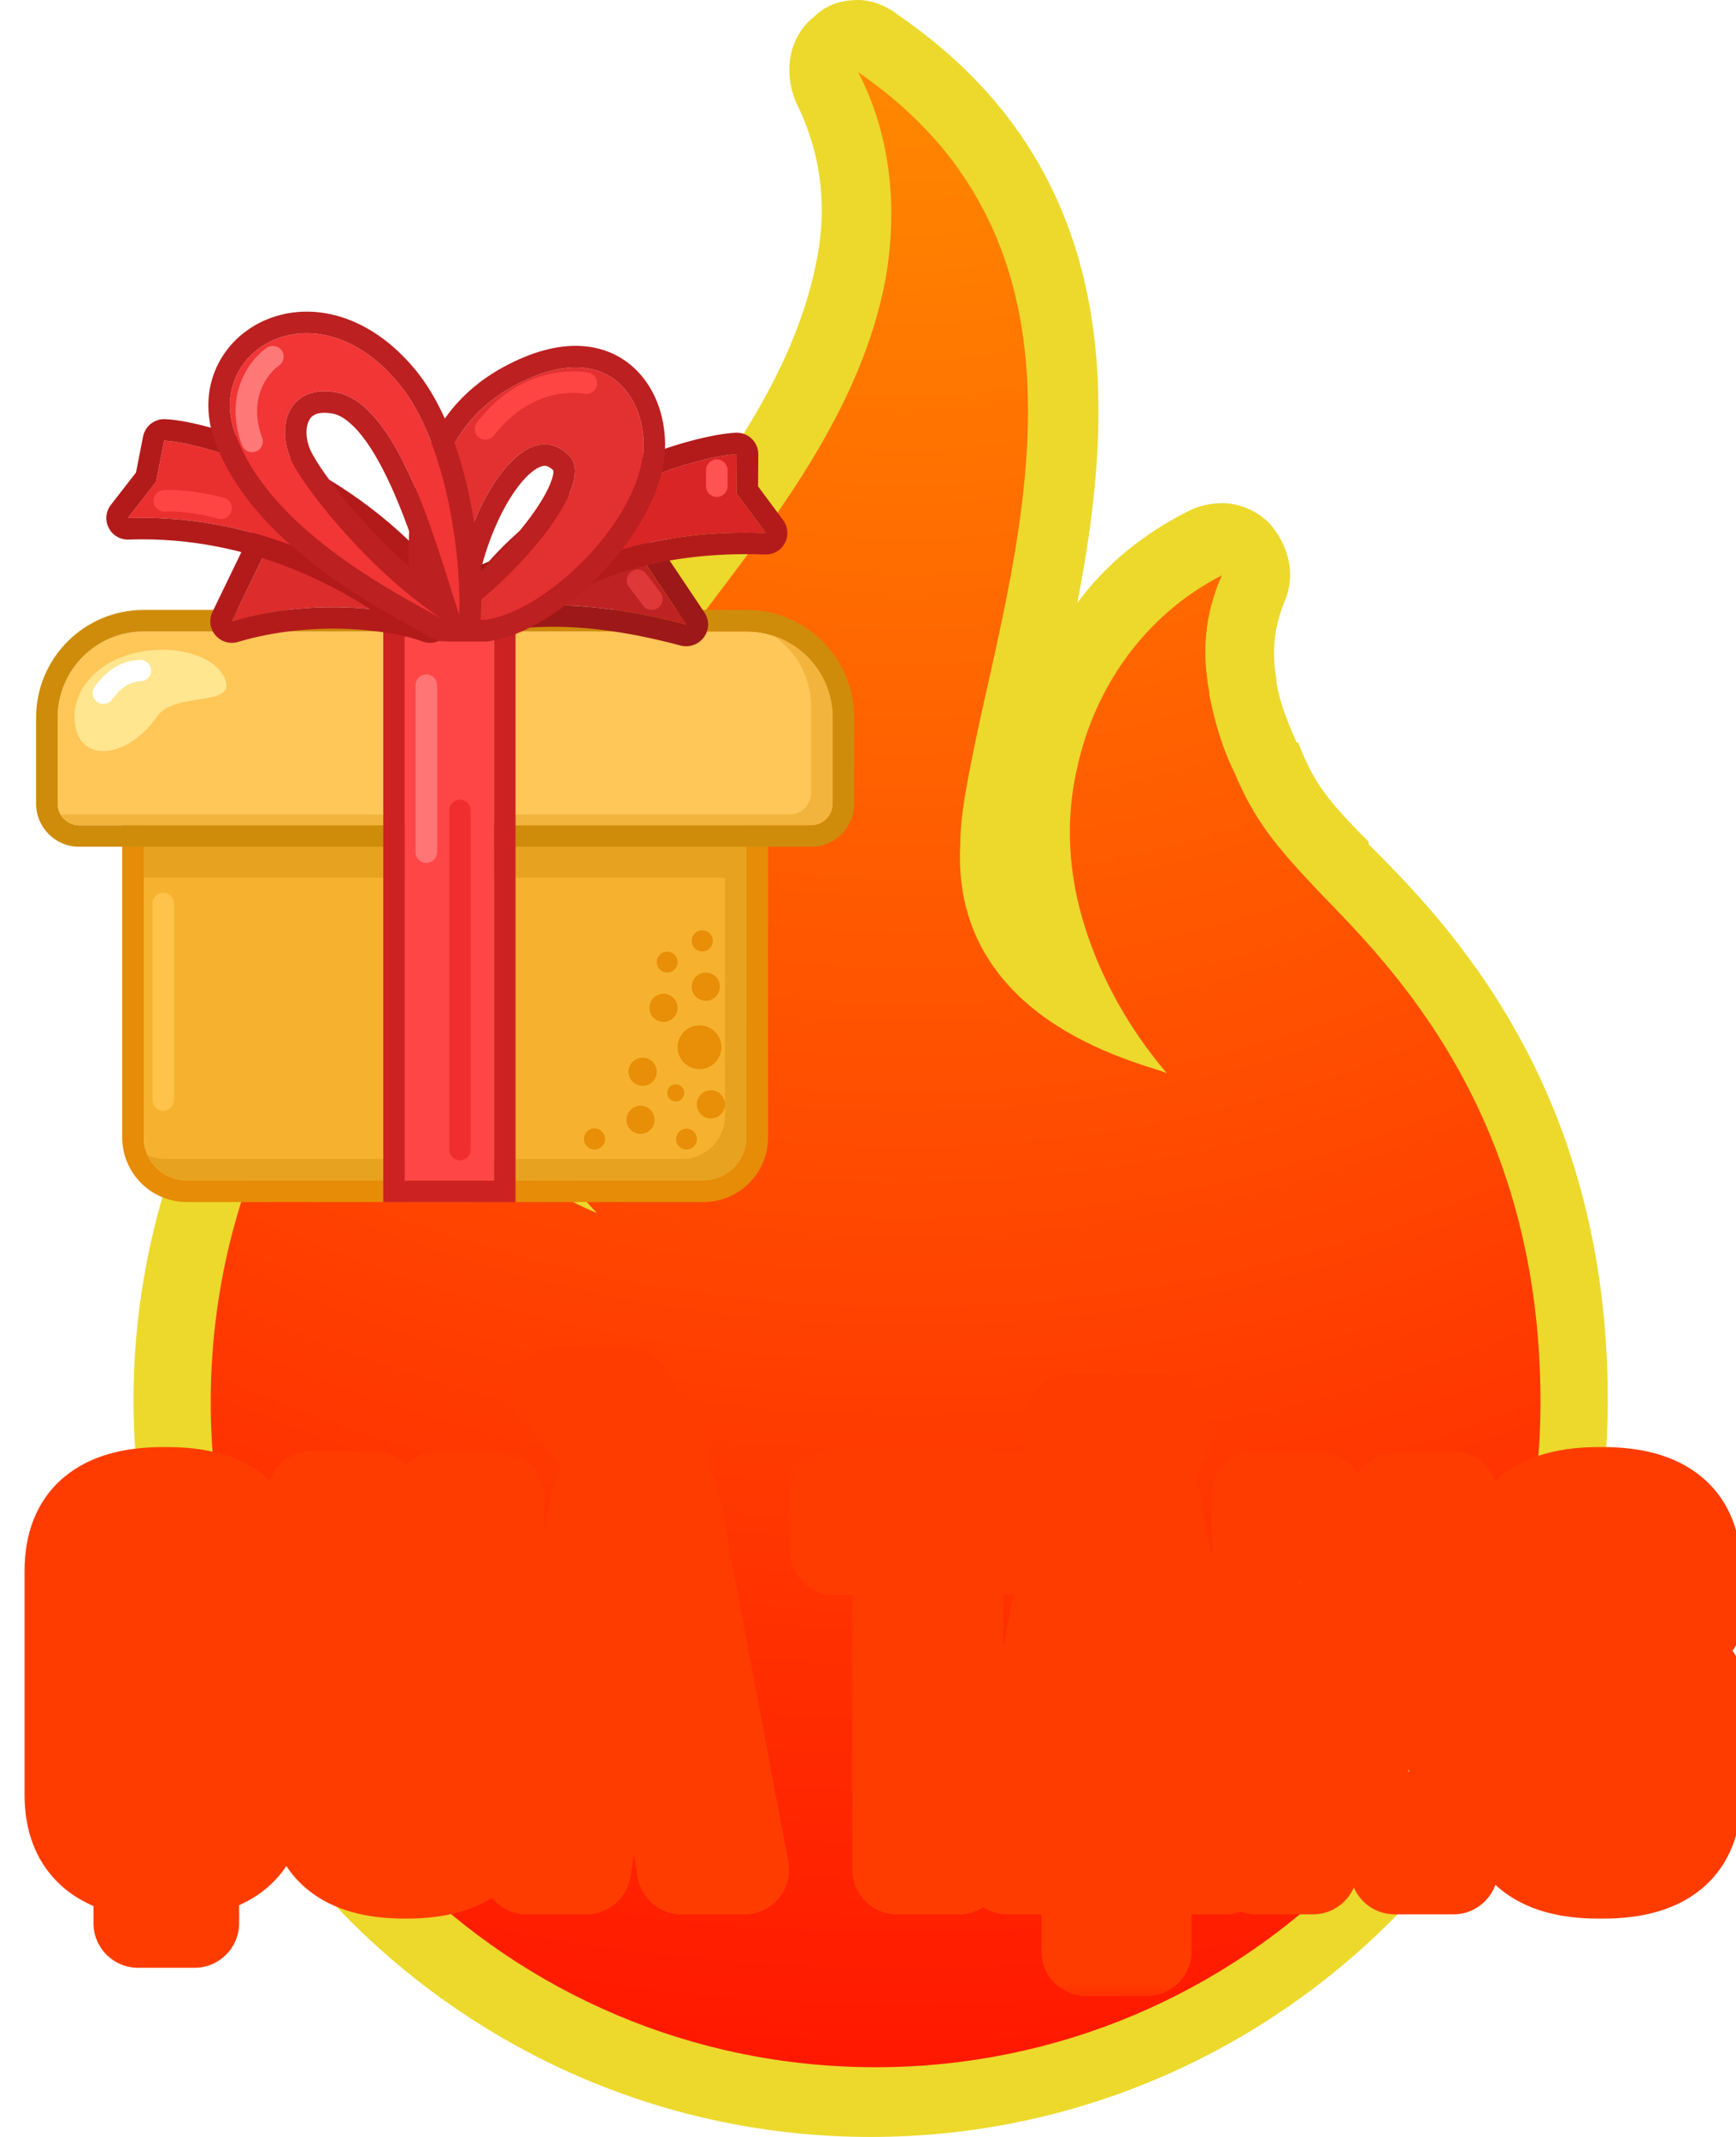 <svg width="39" height="48" viewBox="0 0 39 48" fill="none" xmlns="http://www.w3.org/2000/svg">
<path d="M19.615 47.161C10.944 47.161 3.839 40.112 3.839 31.385C3.839 26.965 5.685 22.769 8.93 19.804C9.154 19.58 9.378 19.357 9.601 19.245C9.713 19.189 9.769 19.133 9.825 19.133C9.937 19.077 10.049 19.021 10.217 19.021C10.441 19.021 10.664 19.133 10.776 19.245C11 19.524 11.056 19.916 10.888 20.196C10.385 21.035 10.273 22.098 10.608 23.217C10.72 23.664 10.944 24.056 11.168 24.392C11 23.552 10.944 22.657 10.944 21.65C11 20.364 11.336 19.077 12.007 17.734C12.734 16.336 13.685 15.049 14.636 13.874L15.084 13.259C16.818 11.021 18.552 8.671 19.112 5.986C19.392 4.531 19.224 3.133 18.552 1.902C18.385 1.566 18.441 1.175 18.72 0.951C18.888 0.839 19.056 0.783 19.224 0.783C19.392 0.783 19.559 0.839 19.671 0.895C25.322 4.755 23.923 10.965 22.916 15.496C22.804 15.944 22.748 16.336 22.636 16.783C22.413 17.734 22.357 18.406 22.301 18.909C22.189 20.587 23.028 21.594 24.035 22.266C23.699 21.594 23.476 20.923 23.364 20.252C23.14 19.133 23.14 18.014 23.364 16.951C23.811 14.825 25.154 13.091 27.056 12.14C27.168 12.084 27.28 12.084 27.392 12.084C27.615 12.084 27.783 12.14 27.951 12.308C28.175 12.531 28.287 12.867 28.119 13.203C27.839 13.874 27.727 14.601 27.895 15.385V15.441C28.007 15.944 28.119 16.448 28.399 16.951C28.79 17.902 29.126 18.406 30.133 19.413L30.189 19.468C31.867 21.147 35.336 24.727 35.336 31.385C35.392 40.112 28.287 47.161 19.615 47.161Z" fill="url(#paint0_radial_1481_5311)"/>
<path d="M19.28 1.622C24.986 5.538 22.86 12.14 21.909 16.671C21.741 17.511 21.573 18.294 21.573 18.965C21.35 23.105 25.993 23.944 26.217 24.112C25.266 22.993 24.538 21.65 24.203 20.196C23.979 19.189 23.979 18.182 24.203 17.231C24.594 15.441 25.713 13.818 27.448 12.923C27.056 13.818 27 14.657 27.168 15.552V15.608C27.28 16.168 27.448 16.783 27.727 17.343C28.175 18.406 28.622 18.965 29.629 20.028C31.252 21.706 34.608 25.007 34.608 31.497C34.608 39.776 27.895 46.434 19.671 46.434C11.392 46.434 4.734 39.72 4.734 31.497C4.734 27.133 6.58 23.217 9.601 20.476C9.769 20.308 9.937 20.14 10.105 20.028C10.161 19.972 10.217 19.972 10.273 19.916C8.818 22.21 10.105 25.902 13.406 27.245C13.461 27.245 11.671 25.902 11.783 21.818C11.839 20.532 12.231 19.357 12.734 18.238C13.518 16.727 14.636 15.329 15.643 13.986C17.378 11.692 19.336 9.231 19.895 6.266C20.175 4.643 20.007 3.021 19.28 1.622ZM19.28 0C18.888 0 18.552 0.112 18.273 0.392C17.713 0.839 17.601 1.622 17.881 2.294C18.441 3.413 18.608 4.643 18.329 5.93C17.825 8.448 16.147 10.685 14.469 12.867L14.357 12.979L13.965 13.482C13.014 14.713 12.007 16 11.28 17.511C11.112 17.846 10.944 18.182 10.832 18.462C10.608 18.35 10.441 18.294 10.161 18.294C10.105 18.294 10.049 18.294 9.993 18.294C9.769 18.294 9.545 18.406 9.378 18.517C9.322 18.573 9.266 18.573 9.154 18.629C9.154 18.629 9.154 18.629 9.098 18.629C8.818 18.797 8.594 19.021 8.315 19.301C4.958 22.434 3 26.853 3 31.441C3 40.559 10.441 48 19.559 48C28.678 48 36.119 40.559 36.119 31.441C36.119 24.392 32.483 20.699 30.748 18.965V18.909C29.797 17.958 29.517 17.566 29.182 16.727C29.182 16.727 29.182 16.671 29.126 16.671C28.902 16.168 28.734 15.72 28.678 15.329V15.273C28.566 14.657 28.622 14.098 28.846 13.539C29.126 12.923 28.958 12.252 28.511 11.748C28.231 11.469 27.839 11.301 27.448 11.301C27.224 11.301 26.944 11.357 26.72 11.469C25.713 11.972 24.874 12.643 24.203 13.539C25.042 9.231 25.322 3.86 20.175 0.336C19.895 0.112 19.559 0 19.28 0Z" fill="#ECD92B"/>
<g clip-path="url(#clip0_1481_5311)">
<path d="M3.229 18.295C3.229 18.028 3.446 17.811 3.713 17.811H16.287C16.555 17.811 16.771 18.028 16.771 18.295V25.549C16.771 26.083 16.338 26.517 15.804 26.517H4.197C3.662 26.517 3.229 26.083 3.229 25.549V18.295Z" fill="#F6B22F"/>
<path fill-rule="evenodd" clip-rule="evenodd" d="M3.713 17.327H16.287C16.822 17.327 17.255 17.76 17.255 18.294V25.549C17.255 26.35 16.605 27 15.804 27H4.197C3.395 27 2.746 26.35 2.746 25.549V18.294C2.746 17.76 3.179 17.327 3.713 17.327ZM3.713 17.811C3.446 17.811 3.229 18.027 3.229 18.294V25.549C3.229 26.083 3.662 26.516 4.197 26.516H15.804C16.338 26.516 16.771 26.083 16.771 25.549V18.294C16.771 18.027 16.555 17.811 16.287 17.811H3.713Z" fill="#E68C06"/>
<path fill-rule="evenodd" clip-rule="evenodd" d="M3.667 20.053C3.801 20.053 3.909 20.162 3.909 20.295V24.708C3.909 24.842 3.801 24.95 3.667 24.95C3.534 24.95 3.426 24.842 3.426 24.708V20.295C3.426 20.162 3.534 20.053 3.667 20.053Z" fill="#FFC24A"/>
<path fill-rule="evenodd" clip-rule="evenodd" d="M3.315 25.947C3.466 26.283 3.804 26.517 4.196 26.517H15.804C16.338 26.517 16.771 26.083 16.771 25.549V18.295C16.771 18.028 16.555 17.811 16.287 17.811V25.066C16.287 25.6 15.854 26.033 15.32 26.033H3.713C3.571 26.033 3.436 26.002 3.315 25.947Z" fill="#E7A320"/>
<path d="M3.229 17.327H16.771V19.715H3.229V17.327Z" fill="#E7A320"/>
<path d="M15.223 21.611C15.223 21.741 15.118 21.846 14.988 21.846C14.859 21.846 14.754 21.741 14.754 21.611C14.754 21.482 14.859 21.377 14.988 21.377C15.118 21.377 15.223 21.482 15.223 21.611ZM15.656 25.587C15.656 25.716 15.551 25.821 15.421 25.821C15.292 25.821 15.187 25.716 15.187 25.587C15.187 25.457 15.292 25.352 15.421 25.352C15.551 25.352 15.656 25.457 15.656 25.587ZM16.173 22.162C16.173 22.337 16.031 22.479 15.856 22.479C15.681 22.479 15.539 22.337 15.539 22.162C15.539 21.988 15.681 21.846 15.856 21.846C16.031 21.846 16.173 21.988 16.173 22.162ZM16.014 21.134C16.014 21.265 15.908 21.371 15.777 21.371C15.646 21.371 15.539 21.265 15.539 21.134C15.539 21.002 15.646 20.896 15.777 20.896C15.908 20.896 16.014 21.002 16.014 21.134ZM16.207 23.523C16.207 23.795 15.987 24.015 15.715 24.015C15.443 24.015 15.222 23.795 15.222 23.523C15.222 23.251 15.443 23.03 15.715 23.03C15.987 23.03 16.207 23.251 16.207 23.523ZM15.223 22.637C15.223 22.812 15.081 22.954 14.906 22.954C14.731 22.954 14.59 22.812 14.59 22.637C14.59 22.462 14.731 22.321 14.906 22.321C15.081 22.321 15.223 22.462 15.223 22.637ZM16.288 24.807C16.288 24.982 16.146 25.123 15.971 25.123C15.796 25.123 15.654 24.982 15.654 24.807C15.654 24.632 15.796 24.49 15.971 24.49C16.146 24.49 16.288 24.632 16.288 24.807ZM15.372 24.549C15.372 24.655 15.286 24.741 15.18 24.741C15.074 24.741 14.988 24.655 14.988 24.549C14.988 24.443 15.074 24.357 15.18 24.357C15.286 24.357 15.372 24.443 15.372 24.549ZM14.706 25.153C14.706 25.328 14.565 25.469 14.39 25.469C14.215 25.469 14.073 25.328 14.073 25.153C14.073 24.978 14.215 24.836 14.39 24.836C14.565 24.836 14.706 24.978 14.706 25.153ZM14.754 24.074C14.754 24.249 14.612 24.39 14.437 24.39C14.262 24.39 14.12 24.249 14.12 24.074C14.12 23.899 14.262 23.757 14.437 23.757C14.612 23.757 14.754 23.899 14.754 24.074ZM13.593 25.584C13.593 25.715 13.486 25.821 13.355 25.821C13.224 25.821 13.118 25.715 13.118 25.584C13.118 25.453 13.224 25.346 13.355 25.346C13.486 25.346 13.593 25.453 13.593 25.584Z" fill="#E88E07"/>
<path d="M1.295 16.118C1.295 15.05 2.161 14.184 3.229 14.184H16.771C17.84 14.184 18.706 15.05 18.706 16.118V18.053C18.706 18.32 18.489 18.536 18.222 18.536H1.778C1.511 18.536 1.295 18.32 1.295 18.053V16.118Z" fill="#FFC658"/>
<path fill-rule="evenodd" clip-rule="evenodd" d="M3.229 13.7H16.771C18.107 13.7 19.189 14.783 19.189 16.118V18.053C19.189 18.587 18.756 19.02 18.222 19.02H1.778C1.244 19.02 0.811 18.587 0.811 18.053V16.118C0.811 14.783 1.894 13.7 3.229 13.7ZM3.229 14.184C2.161 14.184 1.295 15.05 1.295 16.118V18.053C1.295 18.32 1.511 18.537 1.778 18.537H18.222C18.489 18.537 18.706 18.32 18.706 18.053V16.118C18.706 15.05 17.84 14.184 16.771 14.184H3.229Z" fill="#CF8C0B"/>
<path fill-rule="evenodd" clip-rule="evenodd" d="M1.359 18.295C1.443 18.439 1.599 18.537 1.778 18.537H18.222C18.489 18.537 18.706 18.32 18.706 18.053V16.118C18.706 15.264 18.152 14.54 17.385 14.283C17.891 14.632 18.222 15.216 18.222 15.877V17.811C18.222 18.078 18.005 18.295 17.738 18.295H1.359Z" fill="#F2B43D"/>
<path d="M9.093 14.184H11.098V26.516H9.093V14.184Z" fill="#FF4646"/>
<path fill-rule="evenodd" clip-rule="evenodd" d="M8.61 13.7H11.582V27H8.61V13.7ZM9.093 14.184V26.517H11.098V14.184H9.093Z" fill="#CD2222"/>
<path fill-rule="evenodd" clip-rule="evenodd" d="M9.577 15.151C9.711 15.151 9.819 15.259 9.819 15.393V19.141C9.819 19.274 9.711 19.383 9.577 19.383C9.443 19.383 9.335 19.274 9.335 19.141V15.393C9.335 15.259 9.443 15.151 9.577 15.151Z" fill="#FF7575"/>
<path fill-rule="evenodd" clip-rule="evenodd" d="M10.333 17.962C10.466 17.962 10.575 18.07 10.575 18.204V25.821C10.575 25.955 10.466 26.063 10.333 26.063C10.199 26.063 10.091 25.955 10.091 25.821V18.204C10.091 18.07 10.199 17.962 10.333 17.962Z" fill="#F02E2E"/>
<path d="M5.063 15.274C5.284 15.887 3.93 15.528 3.536 16.087C2.886 17.009 1.958 17.088 1.737 16.476C1.516 15.864 1.862 15.073 2.78 14.742C3.699 14.41 4.842 14.662 5.063 15.274Z" fill="#FFE68F"/>
<path d="M5.208 13.956C7.031 13.413 8.906 13.67 9.661 13.956L10.598 13.413C7.576 12.113 6.835 12.279 6.019 12.279L5.208 13.956Z" fill="#DC2C2C"/>
<path fill-rule="evenodd" clip-rule="evenodd" d="M9.904 14.374C9.778 14.447 9.626 14.459 9.49 14.408C8.831 14.159 7.065 13.907 5.346 14.419C5.162 14.474 4.964 14.415 4.84 14.269C4.715 14.123 4.689 13.918 4.773 13.745L5.583 12.069C5.664 11.902 5.833 11.796 6.019 11.796C6.09 11.796 6.164 11.794 6.242 11.792C6.575 11.785 6.983 11.777 7.568 11.883C8.283 12.013 9.261 12.311 10.789 12.969C10.957 13.041 11.07 13.201 11.081 13.384C11.092 13.567 10.999 13.74 10.841 13.831L9.904 14.374ZM10.039 13.178C7.753 12.245 6.952 12.262 6.263 12.276C6.181 12.278 6.1 12.279 6.019 12.279L5.208 13.956C5.412 13.895 5.616 13.844 5.819 13.803C7.436 13.471 8.99 13.702 9.661 13.956L10.598 13.413C10.402 13.329 10.216 13.251 10.039 13.178Z" fill="#B31B1B"/>
<path d="M15.423 14.034C13.274 13.458 11.734 13.518 10.628 13.822L9.979 13.618C12.742 12.158 13.794 12.54 14.509 12.67L15.423 14.034Z" fill="#BF2222"/>
<path fill-rule="evenodd" clip-rule="evenodd" d="M10.475 14.282C10.563 14.31 10.659 14.311 10.749 14.287C11.753 14.011 13.204 13.941 15.289 14.5C15.484 14.552 15.693 14.478 15.814 14.313C15.934 14.148 15.94 13.928 15.828 13.762L14.914 12.397C14.843 12.291 14.732 12.219 14.605 12.195C14.557 12.187 14.505 12.176 14.449 12.165C14.119 12.098 13.64 12 12.972 12.068C12.192 12.147 11.176 12.443 9.758 13.193C9.584 13.284 9.481 13.47 9.496 13.663C9.51 13.857 9.64 14.02 9.825 14.078L10.475 14.282ZM10.643 13.818C11.623 13.551 12.942 13.477 14.721 13.863C14.948 13.913 15.182 13.969 15.423 14.034L14.509 12.67C14.454 12.66 14.397 12.648 14.337 12.636C13.683 12.504 12.713 12.308 10.603 13.305C10.405 13.399 10.197 13.502 9.979 13.618L10.628 13.822C10.633 13.82 10.638 13.819 10.643 13.818Z" fill="#9D1818"/>
<path fill-rule="evenodd" clip-rule="evenodd" d="M14.176 12.844C14.069 12.925 14.048 13.077 14.128 13.182L14.451 13.607C14.532 13.713 14.684 13.732 14.79 13.65C14.898 13.568 14.919 13.417 14.839 13.311L14.515 12.886C14.435 12.781 14.283 12.762 14.176 12.844Z" fill="#DE3838"/>
<path d="M2.872 11.637C5.884 11.53 8.162 12.939 9.079 13.628L9.673 13.405C7.678 10.846 4.563 9.936 3.688 9.899L3.507 10.821L2.872 11.637Z" fill="#EA2F2F"/>
<path fill-rule="evenodd" clip-rule="evenodd" d="M9.249 14.081C9.094 14.139 8.921 14.114 8.789 14.015C7.913 13.357 5.744 12.018 2.89 12.12C2.702 12.127 2.527 12.024 2.442 11.857C2.356 11.69 2.375 11.488 2.491 11.34L3.055 10.614L3.214 9.805C3.26 9.571 3.47 9.405 3.709 9.415C4.235 9.438 5.299 9.702 6.472 10.271C7.656 10.846 9 11.755 10.055 13.108C10.149 13.229 10.181 13.388 10.139 13.536C10.097 13.684 9.987 13.804 9.843 13.858L9.249 14.081ZM3.507 10.821L2.872 11.637C3.08 11.629 3.285 11.629 3.486 11.636C6.192 11.721 8.225 12.987 9.079 13.628L9.673 13.405C9.567 13.269 9.458 13.138 9.346 13.011C7.353 10.752 4.516 9.934 3.688 9.899L3.507 10.821Z" fill="#B31B1B"/>
<path fill-rule="evenodd" clip-rule="evenodd" d="M4.905 11.649C4.318 11.492 3.85 11.48 3.708 11.491C3.575 11.501 3.459 11.4 3.449 11.267C3.439 11.134 3.539 11.018 3.672 11.008C3.873 10.994 4.396 11.013 5.03 11.182C5.159 11.217 5.235 11.349 5.201 11.478C5.166 11.607 5.034 11.684 4.905 11.649Z" fill="#FF4444"/>
<path d="M17.205 11.972C14.547 11.877 12.88 12.658 12.07 13.266L11.073 13.259C12.835 11.001 15.78 10.236 16.552 10.203L16.546 11.084L17.205 11.972Z" fill="#D92525"/>
<path fill-rule="evenodd" clip-rule="evenodd" d="M12.067 13.75C12.173 13.751 12.276 13.717 12.361 13.653C13.077 13.115 14.635 12.364 17.188 12.455C17.374 12.462 17.547 12.362 17.633 12.197C17.72 12.033 17.704 11.833 17.594 11.684L17.031 10.926L17.036 10.207C17.037 10.074 16.983 9.947 16.888 9.855C16.793 9.763 16.664 9.715 16.532 9.72C16.066 9.74 15.074 9.962 13.984 10.456C12.885 10.955 11.635 11.753 10.691 12.962C10.578 13.107 10.557 13.305 10.637 13.47C10.718 13.636 10.885 13.742 11.07 13.743L12.067 13.75ZM16.546 11.084L17.205 11.972C16.997 11.965 16.794 11.963 16.598 11.965C14.291 11.999 12.816 12.706 12.07 13.267L11.073 13.26C11.204 13.091 11.342 12.931 11.486 12.779C12.973 11.198 15.022 10.48 16.068 10.27C16.271 10.23 16.436 10.208 16.552 10.203L16.546 11.084Z" fill="#B31B1B"/>
<path fill-rule="evenodd" clip-rule="evenodd" d="M16.103 10.319C16.236 10.319 16.345 10.428 16.345 10.561V10.921C16.345 11.055 16.236 11.163 16.103 11.163C15.969 11.163 15.861 11.055 15.861 10.921V10.561C15.861 10.428 15.969 10.319 16.103 10.319Z" fill="#FF5252"/>
<path d="M11.546 8.667C9.252 9.911 9.698 12.657 9.698 13.458L10.181 13.534C10.382 11.569 11.746 9.181 12.789 10.239C13.492 10.952 11.114 13.474 10.102 13.927H10.904C12.148 13.761 14.039 12.036 14.407 10.451C14.688 9.242 13.832 7.428 11.546 8.667Z" fill="#E33030"/>
<path fill-rule="evenodd" clip-rule="evenodd" d="M9.618 13.935C9.385 13.896 9.214 13.695 9.214 13.458C9.214 13.391 9.209 13.295 9.203 13.175C9.18 12.721 9.139 11.931 9.286 11.14C9.479 10.104 10.002 8.954 11.315 8.242C11.938 7.904 12.507 7.751 13.015 7.77C13.532 7.789 13.958 7.986 14.275 8.293C14.889 8.887 15.048 9.83 14.878 10.56C14.665 11.476 14.032 12.382 13.32 13.069C12.615 13.748 11.739 14.303 10.968 14.406C10.947 14.409 10.925 14.41 10.904 14.41H10.102C9.874 14.41 9.676 14.251 9.629 14.028C9.622 13.997 9.619 13.966 9.618 13.935ZM11.026 13.906C12.268 13.649 14.051 11.984 14.407 10.45C14.688 9.241 13.832 7.428 11.546 8.667C9.517 9.767 9.631 12.042 9.685 13.108C9.692 13.247 9.698 13.366 9.698 13.458L10.181 13.534C10.184 13.504 10.188 13.473 10.191 13.443C10.197 13.398 10.203 13.352 10.21 13.306C10.222 13.223 10.236 13.139 10.251 13.055C10.599 11.208 11.83 9.266 12.789 10.239C13.352 10.81 11.936 12.544 10.831 13.443C10.774 13.489 10.718 13.533 10.663 13.575C10.66 13.577 10.657 13.579 10.654 13.582C10.457 13.73 10.274 13.847 10.121 13.918C10.115 13.921 10.108 13.924 10.102 13.927H10.904C10.944 13.921 10.985 13.914 11.026 13.906ZM10.792 12.839C11.108 12.556 11.434 12.218 11.714 11.875C12.017 11.503 12.246 11.149 12.36 10.87C12.44 10.673 12.436 10.589 12.431 10.565C12.359 10.495 12.306 10.474 12.276 10.467C12.246 10.46 12.205 10.459 12.142 10.483C11.998 10.538 11.793 10.706 11.566 11.03C11.241 11.495 10.957 12.16 10.792 12.839Z" fill="#BC2020"/>
<path fill-rule="evenodd" clip-rule="evenodd" d="M10.716 9.486C11.781 8.109 13.11 8.347 13.221 8.37C13.352 8.396 13.437 8.523 13.411 8.654C13.385 8.785 13.257 8.87 13.127 8.844C13.087 8.836 11.997 8.621 11.098 9.782C11.016 9.888 10.864 9.907 10.759 9.826C10.653 9.744 10.634 9.592 10.716 9.486Z" fill="#FF4444"/>
<path fill-rule="evenodd" clip-rule="evenodd" d="M3.395 15.056C3.399 15.189 3.294 15.3 3.161 15.304C2.866 15.313 2.658 15.516 2.519 15.71C2.442 15.818 2.291 15.843 2.182 15.766C2.073 15.688 2.048 15.537 2.126 15.428C2.289 15.199 2.619 14.836 3.147 14.821C3.28 14.817 3.391 14.922 3.395 15.056Z" fill="white"/>
<path d="M5.285 9.75C6.01 11.715 8.353 13.06 9.97 13.921C8.454 12.959 6.999 11.191 6.584 10.415C6.169 9.639 6.448 8.616 7.552 8.813C8.98 9.067 9.853 12.402 10.317 13.826C10.373 13.011 10.172 10.107 8.972 8.632C7.128 6.365 4.58 7.842 5.285 9.75Z" fill="#F23535"/>
<path fill-rule="evenodd" clip-rule="evenodd" d="M10.262 14.307C10.116 14.418 9.914 14.44 9.742 14.348C8.931 13.916 7.909 13.348 6.994 12.63C6.084 11.915 5.238 11.021 4.831 9.918C4.384 8.708 4.98 7.598 5.987 7.179C7.002 6.756 8.318 7.061 9.348 8.327C10.024 9.158 10.393 10.35 10.591 11.386C10.79 12.431 10.831 13.403 10.8 13.859C10.784 14.09 10.607 14.278 10.377 14.306C10.338 14.311 10.3 14.311 10.262 14.307ZM10.174 11.809C9.997 10.711 9.639 9.451 8.972 8.632C7.129 6.365 4.58 7.842 5.285 9.75C5.672 10.8 6.522 11.673 7.475 12.389C8.249 12.971 9.092 13.45 9.813 13.838C9.866 13.866 9.918 13.894 9.97 13.921C9.915 13.887 9.86 13.851 9.805 13.814C9.079 13.324 8.375 12.663 7.802 12.03C7.227 11.396 6.785 10.79 6.584 10.415C6.169 9.639 6.448 8.617 7.552 8.813C8.499 8.982 9.202 10.505 9.703 11.927C9.875 12.413 10.023 12.888 10.149 13.292C10.171 13.365 10.194 13.436 10.215 13.504C10.217 13.511 10.219 13.518 10.221 13.525C10.255 13.633 10.287 13.734 10.318 13.827C10.322 13.762 10.325 13.683 10.325 13.594C10.329 13.182 10.291 12.53 10.174 11.809ZM9.561 13.033C9.367 12.419 9.134 11.72 8.853 11.074C8.633 10.569 8.394 10.126 8.14 9.801C7.881 9.47 7.653 9.322 7.467 9.289C7.265 9.253 7.145 9.28 7.079 9.311C7.016 9.34 6.969 9.386 6.936 9.457C6.86 9.615 6.858 9.901 7.011 10.187C7.191 10.525 7.629 11.127 8.221 11.771C8.623 12.21 9.083 12.653 9.561 13.033Z" fill="#BC2020"/>
<path fill-rule="evenodd" clip-rule="evenodd" d="M6.331 7.876C6.406 7.987 6.377 8.137 6.267 8.212C6.026 8.375 5.561 8.943 5.889 9.832C5.936 9.958 5.872 10.097 5.746 10.143C5.621 10.189 5.482 10.125 5.436 10C5.014 8.858 5.612 8.072 5.995 7.812C6.106 7.737 6.256 7.766 6.331 7.876Z" fill="#FF7878"/>
</g>
<g filter="url(#filter0_d_1481_5311)">
<mask id="path-35-outside-1_1481_5311" maskUnits="userSpaceOnUse" x="0" y="29" width="40" height="15" fill="black">
<rect fill="white" y="29" width="40" height="15"/>
<path d="M3.664 32.504H3.76C5.164 32.504 5.872 33.092 5.872 34.28V39.32C5.872 40.316 5.368 40.892 4.372 41.048V42.2H3.1V41.06C2.068 40.904 1.552 40.316 1.552 39.32V34.28C1.552 33.092 2.26 32.504 3.664 32.504ZM4.48 39.104V34.496C4.48 33.98 4.228 33.728 3.712 33.728C3.196 33.728 2.944 33.98 2.944 34.496V39.104C2.944 39.62 3.196 39.872 3.712 39.872C4.228 39.872 4.48 39.62 4.48 39.104ZM11.226 32.6V39.32C11.226 40.508 10.53 41.096 9.138 41.096H9.09C7.698 41.096 7.002 40.508 7.002 39.32V32.6H8.394V39.104C8.394 39.62 8.634 39.872 9.114 39.872C9.594 39.872 9.834 39.62 9.834 39.104V32.6H11.226ZM14.95 31.94H13.918L12.514 30.248H14.098L14.95 31.94ZM15.31 41L15.01 39.128H13.474L13.174 41H11.83L13.39 32.6H15.142L16.726 41H15.31ZM13.654 37.976H14.83L14.242 34.244L13.654 37.976ZM22.945 32.6V33.824H21.541V41H20.149V33.824H18.745V32.6H22.945ZM26.115 41L25.815 39.128H24.279L23.979 41H22.635L24.195 32.6H25.947L27.531 41H26.115ZM24.459 37.976H25.635L25.047 34.244L24.459 37.976ZM26.139 30.872V31.208C26.139 31.7 25.803 31.952 25.143 31.952H25.023C24.363 31.952 24.027 31.7 24.027 31.196V30.872H24.855V31.04C24.855 31.196 24.927 31.28 25.059 31.28H25.107C25.239 31.28 25.311 31.196 25.311 31.04V30.872H26.139ZM25.767 41.624V42.836H24.399V41.624H25.767ZM29.497 41H28.225V32.6H29.617L31.381 37.796V32.6H32.653V41H31.333L29.497 35.54V41ZM38.122 36.68V39.32C38.122 40.508 37.414 41.096 36.01 41.096H35.914C34.51 41.096 33.802 40.508 33.802 39.32V34.28C33.802 33.092 34.51 32.504 35.914 32.504H36.01C37.414 32.504 38.122 33.092 38.122 34.28V35.48H36.73V34.496C36.73 33.98 36.478 33.728 35.962 33.728C35.446 33.728 35.194 33.98 35.194 34.496V39.104C35.194 39.62 35.446 39.872 35.962 39.872C36.478 39.872 36.73 39.62 36.73 39.104V37.856H35.914V36.68H38.122Z"/>
</mask>
<path d="M3.664 32.504H3.76C5.164 32.504 5.872 33.092 5.872 34.28V39.32C5.872 40.316 5.368 40.892 4.372 41.048V42.2H3.1V41.06C2.068 40.904 1.552 40.316 1.552 39.32V34.28C1.552 33.092 2.26 32.504 3.664 32.504ZM4.48 39.104V34.496C4.48 33.98 4.228 33.728 3.712 33.728C3.196 33.728 2.944 33.98 2.944 34.496V39.104C2.944 39.62 3.196 39.872 3.712 39.872C4.228 39.872 4.48 39.62 4.48 39.104ZM11.226 32.6V39.32C11.226 40.508 10.53 41.096 9.138 41.096H9.09C7.698 41.096 7.002 40.508 7.002 39.32V32.6H8.394V39.104C8.394 39.62 8.634 39.872 9.114 39.872C9.594 39.872 9.834 39.62 9.834 39.104V32.6H11.226ZM14.95 31.94H13.918L12.514 30.248H14.098L14.95 31.94ZM15.31 41L15.01 39.128H13.474L13.174 41H11.83L13.39 32.6H15.142L16.726 41H15.31ZM13.654 37.976H14.83L14.242 34.244L13.654 37.976ZM22.945 32.6V33.824H21.541V41H20.149V33.824H18.745V32.6H22.945ZM26.115 41L25.815 39.128H24.279L23.979 41H22.635L24.195 32.6H25.947L27.531 41H26.115ZM24.459 37.976H25.635L25.047 34.244L24.459 37.976ZM26.139 30.872V31.208C26.139 31.7 25.803 31.952 25.143 31.952H25.023C24.363 31.952 24.027 31.7 24.027 31.196V30.872H24.855V31.04C24.855 31.196 24.927 31.28 25.059 31.28H25.107C25.239 31.28 25.311 31.196 25.311 31.04V30.872H26.139ZM25.767 41.624V42.836H24.399V41.624H25.767ZM29.497 41H28.225V32.6H29.617L31.381 37.796V32.6H32.653V41H31.333L29.497 35.54V41ZM38.122 36.68V39.32C38.122 40.508 37.414 41.096 36.01 41.096H35.914C34.51 41.096 33.802 40.508 33.802 39.32V34.28C33.802 33.092 34.51 32.504 35.914 32.504H36.01C37.414 32.504 38.122 33.092 38.122 34.28V35.48H36.73V34.496C36.73 33.98 36.478 33.728 35.962 33.728C35.446 33.728 35.194 33.98 35.194 34.496V39.104C35.194 39.62 35.446 39.872 35.962 39.872C36.478 39.872 36.73 39.62 36.73 39.104V37.856H35.914V36.68H38.122Z" fill="white"/>
<path d="M4.372 41.048L4.217 40.06C3.731 40.136 3.372 40.556 3.372 41.048H4.372ZM4.372 42.2V43.2C4.924 43.2 5.372 42.752 5.372 42.2H4.372ZM3.1 42.2H2.1C2.1 42.752 2.548 43.2 3.1 43.2V42.2ZM3.1 41.06H4.1C4.1 40.565 3.738 40.145 3.249 40.071L3.1 41.06ZM3.664 33.504H3.76V31.504H3.664V33.504ZM3.76 33.504C4.347 33.504 4.602 33.631 4.7 33.713C4.764 33.767 4.872 33.891 4.872 34.28H6.872C6.872 33.481 6.626 32.717 5.985 32.18C5.378 31.671 4.577 31.504 3.76 31.504V33.504ZM4.872 34.28V39.32H6.872V34.28H4.872ZM4.872 39.32C4.872 39.65 4.791 39.785 4.741 39.843C4.689 39.902 4.559 40.007 4.217 40.06L4.527 42.036C5.181 41.933 5.801 41.672 6.25 41.155C6.701 40.636 6.872 39.986 6.872 39.32H4.872ZM3.372 41.048V42.2H5.372V41.048H3.372ZM4.372 41.2H3.1V43.2H4.372V41.2ZM4.1 42.2V41.06H2.1V42.2H4.1ZM3.249 40.071C2.888 40.017 2.745 39.907 2.687 39.842C2.633 39.781 2.552 39.645 2.552 39.32H0.552C0.552 39.991 0.729 40.647 1.191 41.168C1.649 41.685 2.28 41.947 2.951 42.049L3.249 40.071ZM2.552 39.32V34.28H0.552V39.32H2.552ZM2.552 34.28C2.552 33.891 2.66 33.767 2.724 33.713C2.822 33.631 3.077 33.504 3.664 33.504V31.504C2.847 31.504 2.046 31.671 1.439 32.18C0.798 32.717 0.552 33.481 0.552 34.28H2.552ZM5.48 39.104V34.496H3.48V39.104H5.48ZM5.48 34.496C5.48 34.09 5.381 33.596 4.997 33.211C4.612 32.827 4.118 32.728 3.712 32.728V34.728C3.822 34.728 3.712 34.755 3.582 34.626C3.453 34.496 3.48 34.386 3.48 34.496H5.48ZM3.712 32.728C3.306 32.728 2.812 32.827 2.427 33.211C2.043 33.596 1.944 34.09 1.944 34.496H3.944C3.944 34.386 3.971 34.496 3.842 34.626C3.712 34.755 3.602 34.728 3.712 34.728V32.728ZM1.944 34.496V39.104H3.944V34.496H1.944ZM1.944 39.104C1.944 39.51 2.043 40.005 2.427 40.389C2.812 40.773 3.306 40.872 3.712 40.872V38.872C3.602 38.872 3.712 38.845 3.842 38.974C3.971 39.103 3.944 39.214 3.944 39.104H1.944ZM3.712 40.872C4.118 40.872 4.612 40.773 4.997 40.389C5.381 40.005 5.48 39.51 5.48 39.104H3.48C3.48 39.214 3.453 39.103 3.582 38.974C3.712 38.845 3.822 38.872 3.712 38.872V40.872ZM11.226 32.6H12.226C12.226 32.048 11.778 31.6 11.226 31.6V32.6ZM7.002 32.6V31.6C6.449 31.6 6.002 32.048 6.002 32.6H7.002ZM8.394 32.6H9.394C9.394 32.048 8.946 31.6 8.394 31.6V32.6ZM9.834 32.6V31.6C9.281 31.6 8.834 32.048 8.834 32.6H9.834ZM10.226 32.6V39.32H12.226V32.6H10.226ZM10.226 39.32C10.226 39.715 10.118 39.839 10.056 39.891C9.964 39.97 9.717 40.096 9.138 40.096V42.096C9.95 42.096 10.748 41.928 11.351 41.416C11.986 40.877 12.226 40.113 12.226 39.32H10.226ZM9.138 40.096H9.09V42.096H9.138V40.096ZM9.09 40.096C8.51 40.096 8.264 39.97 8.171 39.891C8.11 39.839 8.002 39.715 8.002 39.32H6.002C6.002 40.113 6.242 40.877 6.877 41.416C7.48 41.928 8.277 42.096 9.09 42.096V40.096ZM8.002 39.32V32.6H6.002V39.32H8.002ZM7.002 33.6H8.394V31.6H7.002V33.6ZM7.394 32.6V39.104H9.394V32.6H7.394ZM7.394 39.104C7.394 39.499 7.484 39.983 7.846 40.367C8.218 40.763 8.707 40.872 9.114 40.872V38.872C9.078 38.872 9.09 38.867 9.131 38.881C9.177 38.898 9.242 38.933 9.302 38.996C9.423 39.125 9.394 39.225 9.394 39.104H7.394ZM9.114 40.872C9.521 40.872 10.01 40.763 10.382 40.367C10.743 39.983 10.834 39.499 10.834 39.104H8.834C8.834 39.225 8.804 39.125 8.926 38.996C8.985 38.933 9.05 38.898 9.097 38.881C9.137 38.867 9.149 38.872 9.114 38.872V40.872ZM10.834 39.104V32.6H8.834V39.104H10.834ZM9.834 33.6H11.226V31.6H9.834V33.6ZM14.95 31.94V32.94C15.297 32.94 15.62 32.76 15.802 32.465C15.984 32.169 16 31.8 15.844 31.49L14.95 31.94ZM13.918 31.94L13.149 32.579C13.339 32.807 13.621 32.94 13.918 32.94V31.94ZM12.514 30.248V29.248C12.127 29.248 11.774 29.472 11.609 29.823C11.444 30.174 11.497 30.588 11.745 30.887L12.514 30.248ZM14.098 30.248L14.992 29.798C14.822 29.461 14.476 29.248 14.098 29.248V30.248ZM15.31 41L14.323 41.158C14.401 41.643 14.819 42 15.31 42V41ZM15.01 39.128L15.998 38.97C15.92 38.485 15.502 38.128 15.01 38.128V39.128ZM13.474 39.128V38.128C12.983 38.128 12.565 38.485 12.487 38.97L13.474 39.128ZM13.174 41V42C13.666 42 14.084 41.643 14.162 41.158L13.174 41ZM11.83 41L10.847 40.817C10.793 41.11 10.871 41.411 11.061 41.639C11.251 41.868 11.533 42 11.83 42V41ZM13.39 32.6V31.6C12.909 31.6 12.495 31.944 12.407 32.417L13.39 32.6ZM15.142 32.6L16.125 32.415C16.036 31.942 15.623 31.6 15.142 31.6V32.6ZM16.726 41V42C17.024 42 17.306 41.867 17.496 41.638C17.686 41.409 17.764 41.107 17.709 40.815L16.726 41ZM13.654 37.976L12.667 37.82C12.621 38.109 12.704 38.404 12.894 38.626C13.084 38.848 13.362 38.976 13.654 38.976V37.976ZM14.83 37.976V38.976C15.123 38.976 15.4 38.848 15.591 38.626C15.78 38.404 15.864 38.109 15.818 37.82L14.83 37.976ZM14.242 34.244L15.23 34.088C15.154 33.602 14.735 33.244 14.242 33.244C13.75 33.244 13.331 33.602 13.255 34.088L14.242 34.244ZM14.95 30.94H13.918V32.94H14.95V30.94ZM14.688 31.301L13.284 29.609L11.745 30.887L13.149 32.579L14.688 31.301ZM12.514 31.248H14.098V29.248H12.514V31.248ZM13.205 30.698L14.057 32.39L15.844 31.49L14.992 29.798L13.205 30.698ZM16.298 40.842L15.998 38.97L14.023 39.286L14.323 41.158L16.298 40.842ZM15.01 38.128H13.474V40.128H15.01V38.128ZM12.487 38.97L12.187 40.842L14.162 41.158L14.462 39.286L12.487 38.97ZM13.174 40H11.83V42H13.174V40ZM12.814 41.183L14.374 32.783L12.407 32.417L10.847 40.817L12.814 41.183ZM13.39 33.6H15.142V31.6H13.39V33.6ZM14.16 32.785L15.744 41.185L17.709 40.815L16.125 32.415L14.16 32.785ZM16.726 40H15.31V42H16.726V40ZM13.654 38.976H14.83V36.976H13.654V38.976ZM15.818 37.82L15.23 34.088L13.255 34.4L13.843 38.132L15.818 37.82ZM13.255 34.088L12.667 37.82L14.642 38.132L15.23 34.4L13.255 34.088ZM22.945 32.6H23.945C23.945 32.048 23.497 31.6 22.945 31.6V32.6ZM22.945 33.824V34.824C23.497 34.824 23.945 34.376 23.945 33.824H22.945ZM21.541 33.824V32.824C20.989 32.824 20.541 33.272 20.541 33.824H21.541ZM21.541 41V42C22.093 42 22.541 41.552 22.541 41H21.541ZM20.149 41H19.149C19.149 41.552 19.597 42 20.149 42V41ZM20.149 33.824H21.149C21.149 33.272 20.701 32.824 20.149 32.824V33.824ZM18.745 33.824H17.745C17.745 34.376 18.193 34.824 18.745 34.824V33.824ZM18.745 32.6V31.6C18.193 31.6 17.745 32.048 17.745 32.6H18.745ZM21.945 32.6V33.824H23.945V32.6H21.945ZM22.945 32.824H21.541V34.824H22.945V32.824ZM20.541 33.824V41H22.541V33.824H20.541ZM21.541 40H20.149V42H21.541V40ZM21.149 41V33.824H19.149V41H21.149ZM20.149 32.824H18.745V34.824H20.149V32.824ZM19.745 33.824V32.6H17.745V33.824H19.745ZM18.745 33.6H22.945V31.6H18.745V33.6ZM26.115 41L25.128 41.158C25.205 41.643 25.624 42 26.115 42V41ZM25.815 39.128L26.802 38.97C26.725 38.485 26.306 38.128 25.815 38.128V39.128ZM24.279 39.128V38.128C23.788 38.128 23.369 38.485 23.292 38.97L24.279 39.128ZM23.979 41V42C24.47 42 24.889 41.643 24.966 41.158L23.979 41ZM22.635 41L21.652 40.817C21.598 41.11 21.676 41.411 21.866 41.639C22.056 41.868 22.338 42 22.635 42V41ZM24.195 32.6V31.6C23.713 31.6 23.3 31.944 23.212 32.417L24.195 32.6ZM25.947 32.6L26.93 32.415C26.841 31.942 26.428 31.6 25.947 31.6V32.6ZM27.531 41V42C27.829 42 28.111 41.867 28.301 41.638C28.491 41.409 28.569 41.107 28.514 40.815L27.531 41ZM24.459 37.976L23.471 37.82C23.426 38.109 23.509 38.404 23.699 38.626C23.889 38.848 24.167 38.976 24.459 38.976V37.976ZM25.635 37.976V38.976C25.927 38.976 26.205 38.848 26.395 38.626C26.585 38.404 26.668 38.109 26.623 37.82L25.635 37.976ZM25.047 34.244L26.035 34.088C25.958 33.602 25.539 33.244 25.047 33.244C24.555 33.244 24.136 33.602 24.059 34.088L25.047 34.244ZM26.139 30.872H27.139C27.139 30.32 26.691 29.872 26.139 29.872V30.872ZM24.027 30.872V29.872C23.475 29.872 23.027 30.32 23.027 30.872H24.027ZM24.855 30.872H25.855C25.855 30.32 25.407 29.872 24.855 29.872V30.872ZM25.311 30.872V29.872C24.759 29.872 24.311 30.32 24.311 30.872H25.311ZM25.767 41.624H26.767C26.767 41.072 26.319 40.624 25.767 40.624V41.624ZM25.767 42.836V43.836C26.319 43.836 26.767 43.388 26.767 42.836H25.767ZM24.399 42.836H23.399C23.399 43.388 23.847 43.836 24.399 43.836V42.836ZM24.399 41.624V40.624C23.847 40.624 23.399 41.072 23.399 41.624H24.399ZM27.102 40.842L26.802 38.97L24.828 39.286L25.128 41.158L27.102 40.842ZM25.815 38.128H24.279V40.128H25.815V38.128ZM23.292 38.97L22.992 40.842L24.966 41.158L25.267 39.286L23.292 38.97ZM23.979 40H22.635V42H23.979V40ZM23.618 41.183L25.178 32.783L23.212 32.417L21.652 40.817L23.618 41.183ZM24.195 33.6H25.947V31.6H24.195V33.6ZM24.964 32.785L26.548 41.185L28.514 40.815L26.93 32.415L24.964 32.785ZM27.531 40H26.115V42H27.531V40ZM24.459 38.976H25.635V36.976H24.459V38.976ZM26.623 37.82L26.035 34.088L24.059 34.4L24.647 38.132L26.623 37.82ZM24.059 34.088L23.471 37.82L25.447 38.132L26.035 34.4L24.059 34.088ZM25.139 30.872V31.208H27.139V30.872H25.139ZM25.139 31.208C25.139 31.218 25.137 31.181 25.165 31.121C25.194 31.056 25.24 31 25.29 30.964C25.334 30.931 25.358 30.929 25.333 30.935C25.307 30.942 25.247 30.952 25.143 30.952V32.952C25.573 32.952 26.074 32.875 26.487 32.565C26.953 32.217 27.139 31.706 27.139 31.208H25.139ZM25.143 30.952H25.023V32.952H25.143V30.952ZM25.023 30.952C24.919 30.952 24.86 30.942 24.835 30.935C24.811 30.929 24.836 30.932 24.881 30.966C24.931 31.004 24.977 31.059 25.004 31.122C25.03 31.179 25.027 31.212 25.027 31.196H23.027C23.027 31.691 23.207 32.207 23.674 32.56C24.09 32.875 24.594 32.952 25.023 32.952V30.952ZM25.027 31.196V30.872H23.027V31.196H25.027ZM24.027 31.872H24.855V29.872H24.027V31.872ZM23.855 30.872V31.04H25.855V30.872H23.855ZM23.855 31.04C23.855 31.255 23.903 31.581 24.146 31.867C24.412 32.179 24.77 32.28 25.059 32.28V30.28C25.216 30.28 25.472 30.339 25.669 30.57C25.843 30.775 25.855 30.981 25.855 31.04H23.855ZM25.059 32.28H25.107V30.28H25.059V32.28ZM25.107 32.28C25.396 32.28 25.754 32.179 26.02 31.867C26.263 31.581 26.311 31.255 26.311 31.04H24.311C24.311 30.981 24.323 30.775 24.497 30.57C24.694 30.339 24.951 30.28 25.107 30.28V32.28ZM26.311 31.04V30.872H24.311V31.04H26.311ZM25.311 31.872H26.139V29.872H25.311V31.872ZM24.767 41.624V42.836H26.767V41.624H24.767ZM25.767 41.836H24.399V43.836H25.767V41.836ZM25.399 42.836V41.624H23.399V42.836H25.399ZM24.399 42.624H25.767V40.624H24.399V42.624ZM29.497 41V42C30.049 42 30.497 41.552 30.497 41H29.497ZM28.225 41H27.225C27.225 41.552 27.673 42 28.225 42V41ZM28.225 32.6V31.6C27.673 31.6 27.225 32.048 27.225 32.6H28.225ZM29.617 32.6L30.564 32.279C30.426 31.873 30.045 31.6 29.617 31.6V32.6ZM31.381 37.796L30.434 38.117C30.591 38.581 31.061 38.862 31.544 38.783C32.027 38.703 32.381 38.285 32.381 37.796H31.381ZM31.381 32.6V31.6C30.829 31.6 30.381 32.048 30.381 32.6H31.381ZM32.653 32.6H33.653C33.653 32.048 33.205 31.6 32.653 31.6V32.6ZM32.653 41V42C33.205 42 33.653 41.552 33.653 41H32.653ZM31.333 41L30.385 41.319C30.522 41.726 30.904 42 31.333 42V41ZM29.497 35.54L30.445 35.221C30.289 34.757 29.819 34.474 29.335 34.553C28.852 34.632 28.497 35.05 28.497 35.54H29.497ZM29.497 40H28.225V42H29.497V40ZM29.225 41V32.6H27.225V41H29.225ZM28.225 33.6H29.617V31.6H28.225V33.6ZM28.67 32.922L30.434 38.117L32.328 37.474L30.564 32.279L28.67 32.922ZM32.381 37.796V32.6H30.381V37.796H32.381ZM31.381 33.6H32.653V31.6H31.381V33.6ZM31.653 32.6V41H33.653V32.6H31.653ZM32.653 40H31.333V42H32.653V40ZM32.281 40.681L30.445 35.221L28.549 35.859L30.385 41.319L32.281 40.681ZM28.497 35.54V41H30.497V35.54H28.497ZM38.122 36.68H39.122C39.122 36.128 38.674 35.68 38.122 35.68V36.68ZM38.122 35.48V36.48C38.674 36.48 39.122 36.032 39.122 35.48H38.122ZM36.73 35.48H35.73C35.73 36.032 36.178 36.48 36.73 36.48V35.48ZM36.73 37.856H37.73C37.73 37.304 37.282 36.856 36.73 36.856V37.856ZM35.914 37.856H34.914C34.914 38.408 35.362 38.856 35.914 38.856V37.856ZM35.914 36.68V35.68C35.362 35.68 34.914 36.128 34.914 36.68H35.914ZM37.122 36.68V39.32H39.122V36.68H37.122ZM37.122 39.32C37.122 39.709 37.014 39.833 36.95 39.887C36.852 39.969 36.597 40.096 36.01 40.096V42.096C36.827 42.096 37.628 41.929 38.235 41.42C38.876 40.883 39.122 40.119 39.122 39.32H37.122ZM36.01 40.096H35.914V42.096H36.01V40.096ZM35.914 40.096C35.327 40.096 35.072 39.969 34.974 39.887C34.91 39.833 34.802 39.709 34.802 39.32H32.802C32.802 40.119 33.048 40.883 33.689 41.42C34.296 41.929 35.097 42.096 35.914 42.096V40.096ZM34.802 39.32V34.28H32.802V39.32H34.802ZM34.802 34.28C34.802 33.891 34.91 33.767 34.974 33.713C35.072 33.631 35.327 33.504 35.914 33.504V31.504C35.097 31.504 34.296 31.671 33.689 32.18C33.048 32.717 32.802 33.481 32.802 34.28H34.802ZM35.914 33.504H36.01V31.504H35.914V33.504ZM36.01 33.504C36.597 33.504 36.852 33.631 36.95 33.713C37.014 33.767 37.122 33.891 37.122 34.28H39.122C39.122 33.481 38.876 32.717 38.235 32.18C37.628 31.671 36.827 31.504 36.01 31.504V33.504ZM37.122 34.28V35.48H39.122V34.28H37.122ZM38.122 34.48H36.73V36.48H38.122V34.48ZM37.73 35.48V34.496H35.73V35.48H37.73ZM37.73 34.496C37.73 34.09 37.631 33.596 37.247 33.211C36.862 32.827 36.368 32.728 35.962 32.728V34.728C36.072 34.728 35.962 34.755 35.832 34.626C35.703 34.496 35.73 34.386 35.73 34.496H37.73ZM35.962 32.728C35.556 32.728 35.062 32.827 34.677 33.211C34.293 33.596 34.194 34.09 34.194 34.496H36.194C36.194 34.386 36.221 34.496 36.092 34.626C35.962 34.755 35.852 34.728 35.962 34.728V32.728ZM34.194 34.496V39.104H36.194V34.496H34.194ZM34.194 39.104C34.194 39.51 34.293 40.005 34.677 40.389C35.062 40.773 35.556 40.872 35.962 40.872V38.872C35.852 38.872 35.962 38.845 36.092 38.974C36.221 39.103 36.194 39.214 36.194 39.104H34.194ZM35.962 40.872C36.368 40.872 36.862 40.773 37.247 40.389C37.631 40.005 37.73 39.51 37.73 39.104H35.73C35.73 39.214 35.703 39.103 35.832 38.974C35.962 38.845 36.072 38.872 35.962 38.872V40.872ZM37.73 39.104V37.856H35.73V39.104H37.73ZM36.73 36.856H35.914V38.856H36.73V36.856ZM36.914 37.856V36.68H34.914V37.856H36.914ZM35.914 37.68H38.122V35.68H35.914V37.68Z" fill="#FF3C00" mask="url(#path-35-outside-1_1481_5311)"/>
</g>
<defs>
<filter id="filter0_d_1481_5311" x="0.552" y="30.248" width="38.57" height="14.588" filterUnits="userSpaceOnUse" color-interpolation-filters="sRGB">
<feFlood flood-opacity="0" result="BackgroundImageFix"/>
<feColorMatrix in="SourceAlpha" type="matrix" values="0 0 0 0 0 0 0 0 0 0 0 0 0 0 0 0 0 0 127 0" result="hardAlpha"/>
<feOffset dy="1"/>
<feGaussianBlur stdDeviation="0.5"/>
<feComposite in2="hardAlpha" operator="out"/>
<feColorMatrix type="matrix" values="0 0 0 0 0 0 0 0 0 0 0 0 0 0 0 0 0 0 0.2 0"/>
<feBlend mode="normal" in2="BackgroundImageFix" result="effect1_dropShadow_1481_5311"/>
<feBlend mode="normal" in="SourceGraphic" in2="effect1_dropShadow_1481_5311" result="shape"/>
</filter>
<radialGradient id="paint0_radial_1481_5311" cx="0" cy="0" r="1" gradientUnits="userSpaceOnUse" gradientTransform="translate(20.365 -3.732) scale(59.377 59.377)">
<stop offset="0.066" stop-color="#FF8C00"/>
<stop offset="1" stop-color="#FF0000"/>
</radialGradient>
<clipPath id="clip0_1481_5311">
<rect width="20" height="20" fill="white" transform="translate(0 7)"/>
</clipPath>
</defs>
</svg>
